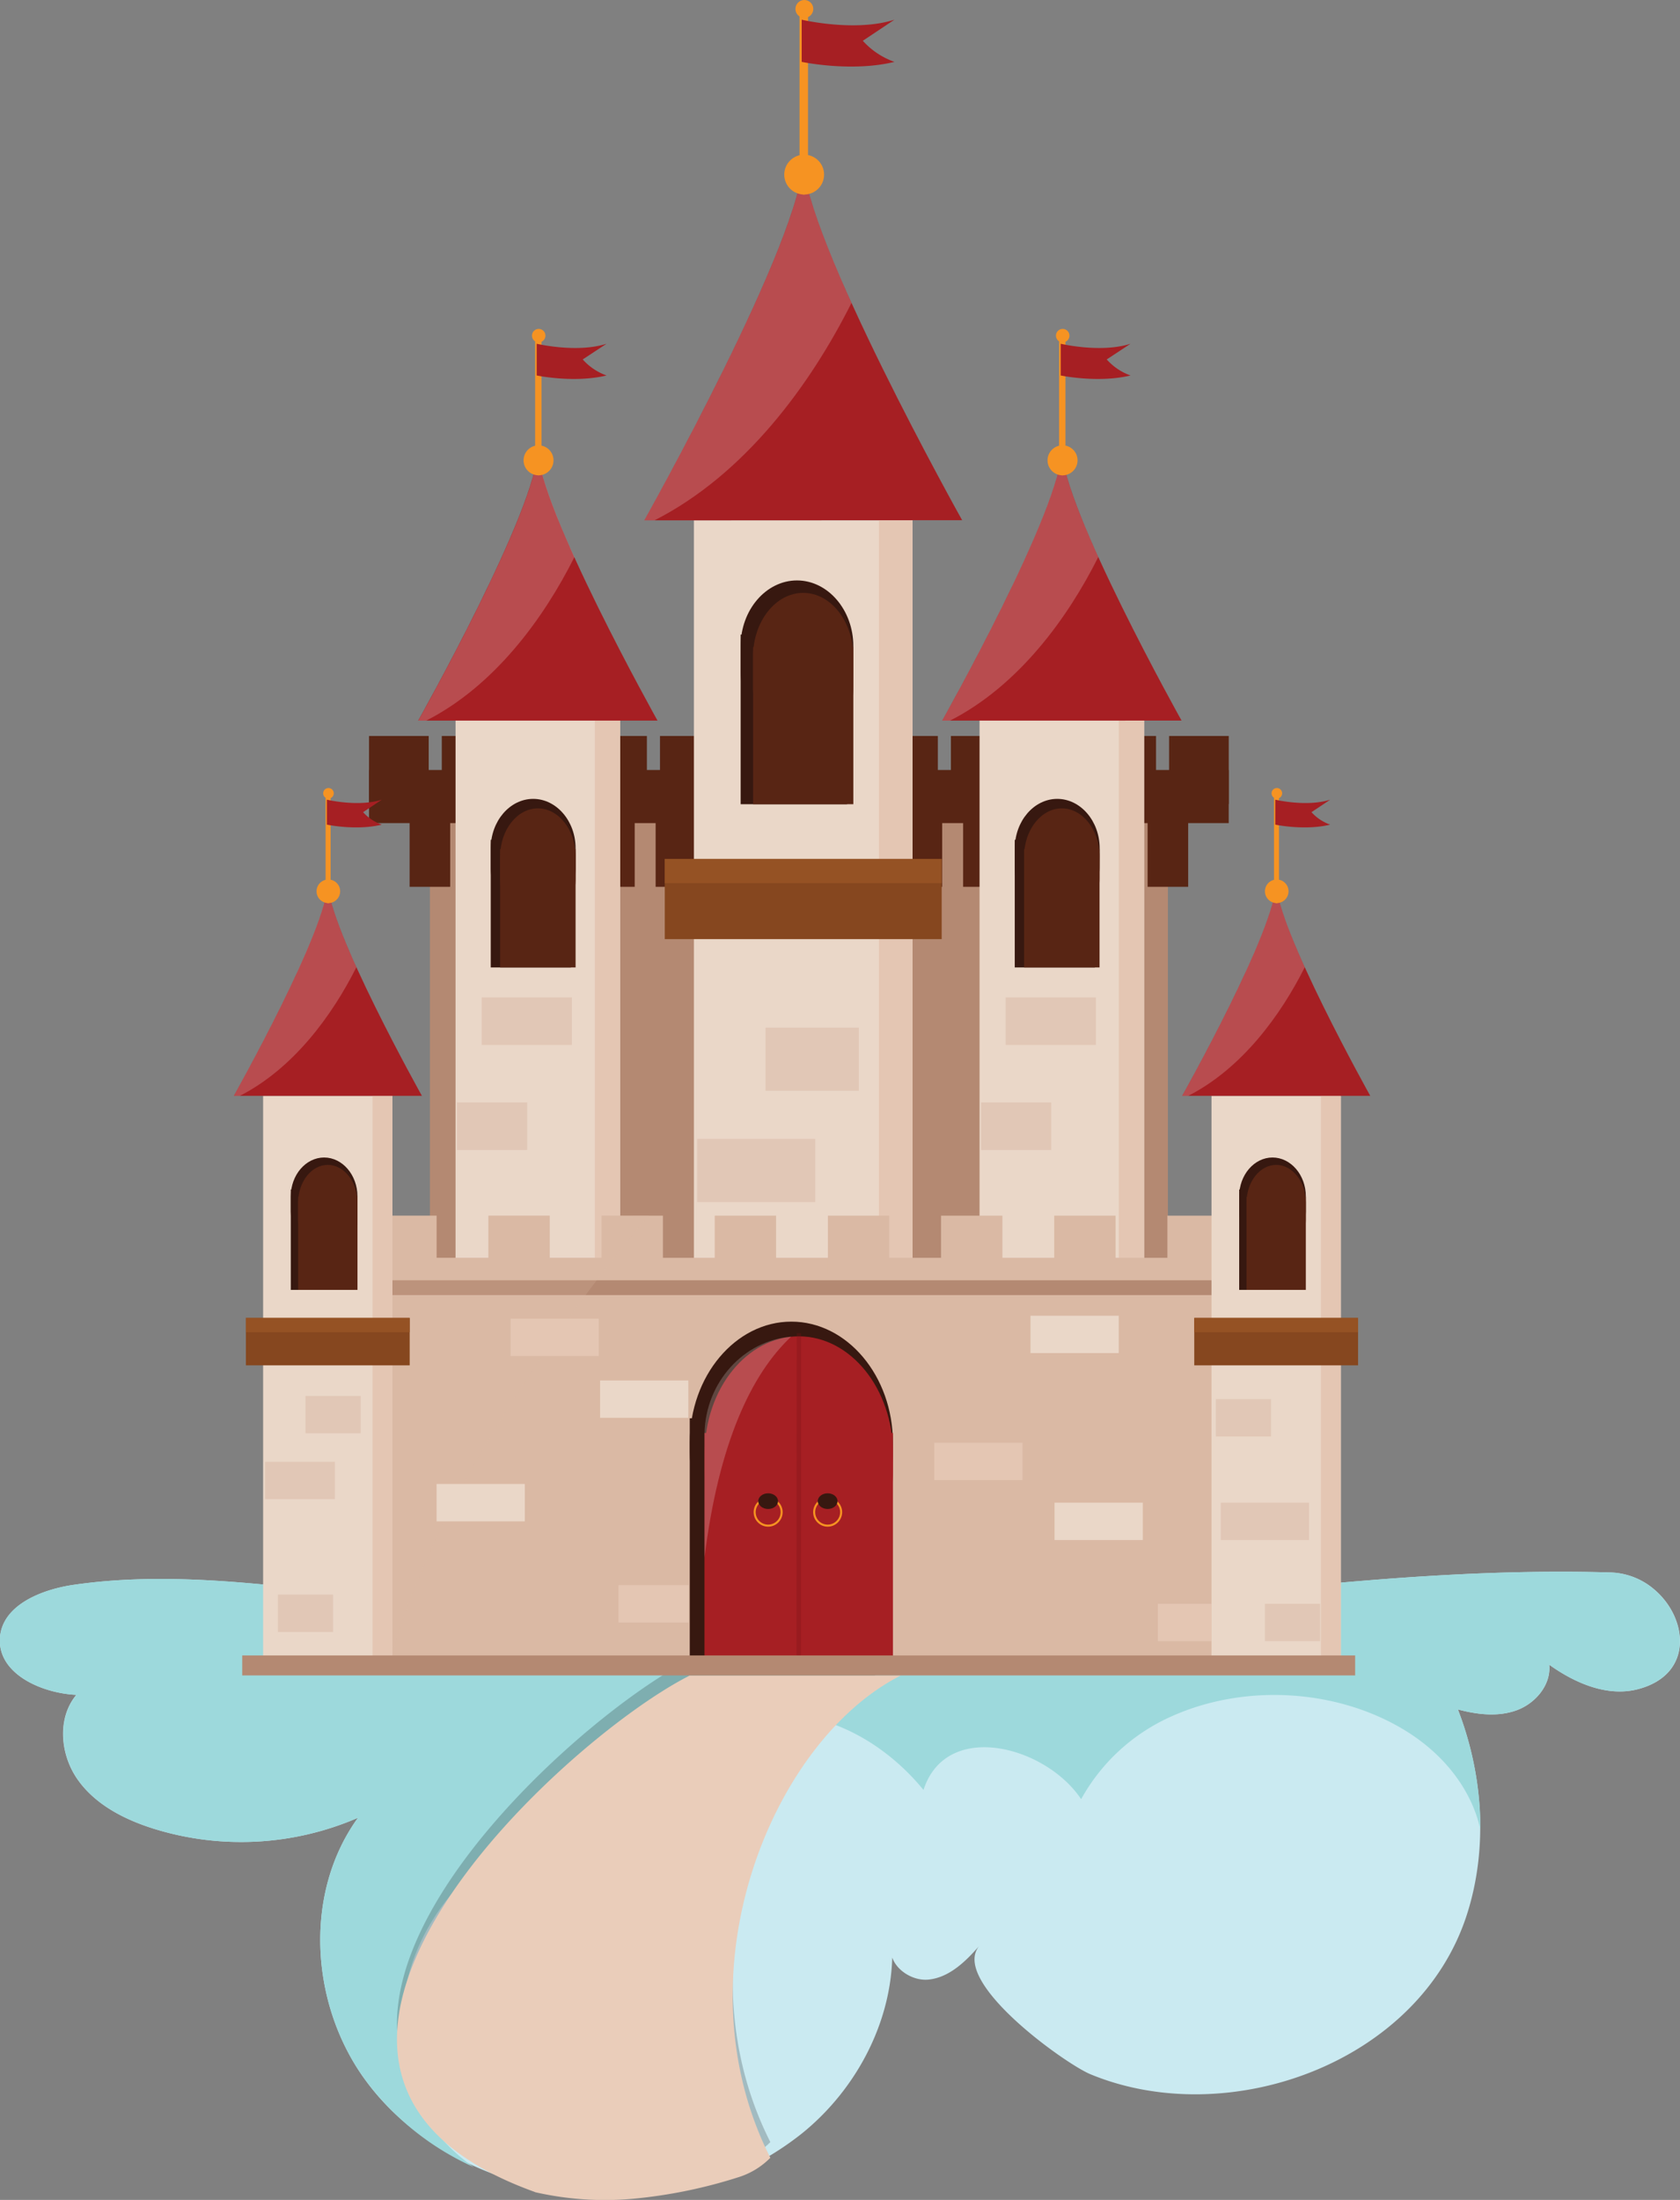 <svg xmlns="http://www.w3.org/2000/svg" viewBox="0 0 428.56 561.05"><rect x="0" y="0" width="428.56" height="561.05" fill="#808080" stroke="none"/><defs><style>.cls-1{isolation:isolate;}.cls-2{fill:#caeaf1;}.cls-3{fill:#9dd9dc;}.cls-4{fill:#b48972;}.cls-5{fill:#582514;}.cls-6{fill:#ead7c8;}.cls-7{fill:#e4c6b3;}.cls-8{fill:#371810;}.cls-9{fill:#86471f;}.cls-10{fill:#955224;}.cls-11{fill:#a61f23;}.cls-12,.cls-17{opacity:0.2;}.cls-13{fill:#fff;}.cls-14{fill:#f69322;}.cls-15{fill:#e1c7b6;}.cls-16{fill:#dab9a4;}.cls-17,.cls-18{mix-blend-mode:multiply;}.cls-18,.cls-19{fill:none;stroke-miterlimit:10;}.cls-18{stroke:#771215;stroke-width:1.1px;opacity:0.3;}.cls-19{stroke:#f69322;stroke-width:0.52px;}.cls-20{fill:#010101;}.cls-21{fill:#eacdba;}</style></defs><title>cloud</title><g class="cls-1"><g id="Layer_1" data-name="Layer 1"><path class="cls-2" d="M503.07,545.73A17.93,17.93,0,0,0,492,541.44C429.57,539.6,368.22,552,306,555c-47.09,2.26-94.15-3.4-141-8.71-21.62-2.45-43.54-4.83-65.08-1.7-8.35,1.21-18.39,5.27-18.83,13.69-.46,9,10.51,13.93,19.5,14.37-5,6-4.12,15.33.38,21.67s11.83,10.09,19.24,12.43A75,75,0,0,0,172.44,604c-13.71,18.93-12.25,46.53,1.06,65.74s36.81,29.18,60.11,31A75.51,75.51,0,0,0,285.7,684.5c14.46-11.68,23.81-30,23-48.56-1.72,5,4.15,9.9,9.38,9.32s9.34-4.59,12.81-8.54c-7.35,9.1,21.93,30,28.35,32.67,35.12,14.58,84.06-2.74,96.16-40.95,5.35-16.88,4-35.54-2.37-52.06,4.93,1.31,10.28,1.95,15.06.18s8.75-6.51,8.24-11.59c6.59,4.71,14.83,8.28,22.66,6.23C513.31,567.44,511.74,553,503.07,545.73Z" transform="translate(-81.12 -140.41)"/><path class="cls-3" d="M100.64,572.67c-5,6-4.12,15.33.38,21.67s11.83,10.09,19.24,12.43A75,75,0,0,0,172.44,604c-13.71,18.93-12.25,46.53,1.06,65.74A70.34,70.34,0,0,0,202,693.1a44.09,44.09,0,0,1-12.64-13.31c-6.2-10.35-6.92-22.71-4.32-34.29,5.1-22.8,30.42-46.76,54.33-34.39,4-16.66,15.76-30.55,33.39-33.21,17.18-2.58,33.27,6,43.94,19,5.82-18,31.24-11.16,40.21,2.36a49.09,49.09,0,0,1,23.4-21.27c18.35-8.12,41.49-6.88,58.75,3.44,7.88,4.71,14.49,11.53,18,20.11a34.84,34.84,0,0,1,1.71,5.52A83.77,83.77,0,0,0,453,576.37c4.93,1.31,10.28,1.95,15.06.18s8.75-6.51,8.24-11.59c6.59,4.71,14.83,8.28,22.66,6.23,14.3-3.75,12.74-18.16,4.06-25.46A17.93,17.93,0,0,0,492,541.44C429.57,539.6,368.22,552,306,555c-47.09,2.26-94.15-3.4-141-8.71-21.62-2.45-43.54-4.83-65.08-1.7-8.35,1.21-18.39,5.27-18.83,13.69C80.67,567.29,91.65,572.23,100.64,572.67Z" transform="translate(-81.12 -140.41)"/><rect class="cls-4" x="109.67" y="205.58" width="188.26" height="130.53"/><rect class="cls-5" x="94.14" y="187.7" width="15.22" height="17.36"/><rect class="cls-5" x="112.7" y="187.7" width="15.22" height="17.36"/><rect class="cls-5" x="131.25" y="187.7" width="15.22" height="17.36"/><rect class="cls-5" x="149.8" y="187.7" width="15.22" height="17.36"/><rect class="cls-5" x="168.36" y="187.7" width="15.22" height="17.36"/><rect class="cls-5" x="186.91" y="187.7" width="15.22" height="17.36"/><rect class="cls-5" x="205.46" y="187.7" width="15.22" height="17.36"/><rect class="cls-5" x="224.02" y="187.7" width="15.22" height="17.36"/><rect class="cls-5" x="242.57" y="187.7" width="15.22" height="17.36"/><rect class="cls-5" x="261.12" y="187.7" width="15.22" height="17.36"/><rect class="cls-5" x="279.68" y="187.7" width="15.22" height="17.36"/><rect class="cls-5" x="298.23" y="187.7" width="15.22" height="17.36"/><rect class="cls-5" x="94.14" y="196.37" width="219.3" height="13.55"/><rect class="cls-5" x="104.49" y="208.82" width="10.35" height="17.35"/><rect class="cls-5" x="120.18" y="208.82" width="10.35" height="17.35"/><rect class="cls-5" x="135.87" y="208.82" width="10.35" height="17.35"/><rect class="cls-5" x="151.56" y="208.82" width="10.35" height="17.35"/><rect class="cls-5" x="167.25" y="208.82" width="10.35" height="17.35"/><rect class="cls-5" x="182.93" y="208.82" width="10.35" height="17.35"/><rect class="cls-5" x="198.62" y="208.82" width="10.35" height="17.35"/><rect class="cls-5" x="214.31" y="208.82" width="10.35" height="17.35"/><rect class="cls-5" x="230" y="208.82" width="10.35" height="17.35"/><rect class="cls-5" x="245.69" y="208.82" width="10.35" height="17.35"/><rect class="cls-5" x="261.37" y="208.82" width="10.35" height="17.35"/><rect class="cls-5" x="277.06" y="208.82" width="10.35" height="17.35"/><rect class="cls-5" x="292.75" y="208.82" width="10.35" height="17.35"/><rect class="cls-6" x="177.01" y="132.71" width="55.77" height="245.37"/><rect class="cls-7" x="224.21" y="132.71" width="8.57" height="245.37"/><rect class="cls-8" x="188.94" y="161.85" width="27.15" height="43.25"/><path class="cls-8" d="M298.8,311.78c0,9.21-6.47,16.74-14.37,16.74s-14.37-7.53-14.37-16.74v-6.6c0-9.21,6.47-16.74,14.37-16.74S298.8,296,298.8,305.18Z" transform="translate(-81.12 -140.41)"/><rect class="cls-5" x="192.11" y="165.02" width="25.57" height="40.08"/><path class="cls-5" d="M298.8,315.44c0,8.93-5.75,16.24-12.79,16.24s-12.79-7.31-12.79-16.24v-7.59c0-8.93,5.75-16.24,12.79-16.24s12.79,7.31,12.79,16.24Z" transform="translate(-81.12 -140.41)"/><rect class="cls-9" x="169.58" y="219.06" width="70.64" height="20.45"/><rect class="cls-10" x="169.58" y="219.06" width="70.64" height="6.18"/><path class="cls-11" d="M245.46,273.12S286,201.09,286,181c0,19.59,40.56,92.08,40.56,92.08Z" transform="translate(-81.12 -140.41)"/><g class="cls-12"><path class="cls-13" d="M292.18,203.26c-3.71-9.36-6.17-17.4-6.17-22.22,0,9.07-8.29,28.76-17.38,47.62-11,22.85-23.18,44.46-23.18,44.46h2.62c23.16-11.78,39.83-34.68,50.26-55.46C296.09,212.69,294,207.82,292.18,203.26Z" transform="translate(-81.12 -140.41)"/></g><circle class="cls-14" cx="205.14" cy="44.53" r="5.08"/><path class="cls-14" d="M287.24,188.24c0,1-.48,1.79-1.08,1.79s-1.08-.8-1.08-1.79V144.49c0-1,.48-1.79,1.08-1.79s1.08.8,1.08,1.79Z" transform="translate(-81.12 -140.41)"/><path class="cls-11" d="M309.29,156.19c-11,2.69-23.66,0-23.66,0V145.43s13.58,3.23,23.66,0l-8.07,5.38A19.7,19.7,0,0,0,309.29,156.19Z" transform="translate(-81.12 -140.41)"/><circle class="cls-14" cx="205.19" cy="2.28" r="2.28"/><rect class="cls-15" x="195.28" y="262.08" width="23.8" height="16.11"/><rect class="cls-15" x="183.39" y="347.73" width="23.79" height="16.11"/><rect class="cls-15" x="177.84" y="290.46" width="30.13" height="16.11"/><rect class="cls-6" x="116.21" y="183.77" width="41.98" height="184.69"/><rect class="cls-7" x="151.74" y="183.77" width="6.45" height="184.69"/><rect class="cls-8" x="125.19" y="214.18" width="20.44" height="32.55"/><path class="cls-8" d="M227.95,361.75c0,6.93-4.87,12.6-10.82,12.6s-10.82-5.67-10.82-12.6v-5c0-6.93,4.87-12.6,10.82-12.6s10.82,5.67,10.82,12.6Z" transform="translate(-81.12 -140.41)"/><rect class="cls-5" x="127.58" y="216.56" width="19.25" height="30.17"/><path class="cls-5" d="M227.95,364.51c0,6.72-4.33,12.23-9.62,12.23s-9.62-5.5-9.62-12.23V358.8c0-6.72,4.33-12.23,9.62-12.23s9.62,5.5,9.62,12.23Z" transform="translate(-81.12 -140.41)"/><path class="cls-11" d="M187.79,324.19s30.53-54.22,30.53-69.31c0,14.74,30.53,69.31,30.53,69.31Z" transform="translate(-81.12 -140.41)"/><g class="cls-12"><path class="cls-13" d="M223,271.6c-2.79-7-4.64-13.09-4.64-16.72,0,6.82-6.24,21.65-13.08,35.85-8.29,17.2-17.45,33.47-17.45,33.47h2c17.43-8.87,30-26.1,37.83-41.74C225.9,278.7,224.32,275,223,271.6Z" transform="translate(-81.12 -140.41)"/></g><circle class="cls-14" cx="137.38" cy="117.4" r="3.82"/><path class="cls-14" d="M219.25,260.29c0,.74-.36,1.35-.81,1.35s-.81-.61-.81-1.35V227.36c0-.74.36-1.35.81-1.35s.81.61.81,1.35Z" transform="translate(-81.12 -140.41)"/><path class="cls-11" d="M235.84,236.17c-8.3,2-17.81,0-17.81,0v-8.09s10.22,2.43,17.81,0l-6.07,4A14.84,14.84,0,0,0,235.84,236.17Z" transform="translate(-81.12 -140.41)"/><circle class="cls-14" cx="137.42" cy="85.6" r="1.72"/><rect class="cls-15" x="116.58" y="281.15" width="17.91" height="12.13"/><rect class="cls-15" x="133.56" y="348.6" width="17.91" height="12.12"/><rect class="cls-15" x="122.88" y="254.36" width="23.01" height="12.13"/><rect class="cls-6" x="249.88" y="183.77" width="41.98" height="184.69"/><rect class="cls-7" x="285.4" y="183.77" width="6.45" height="184.69"/><rect class="cls-8" x="258.86" y="214.18" width="20.44" height="32.55"/><path class="cls-8" d="M361.61,361.75c0,6.93-4.87,12.6-10.82,12.6S340,368.68,340,361.75v-5c0-6.93,4.87-12.6,10.82-12.6s10.82,5.67,10.82,12.6Z" transform="translate(-81.12 -140.41)"/><rect class="cls-5" x="261.24" y="216.56" width="19.25" height="30.17"/><path class="cls-5" d="M361.61,364.51c0,6.72-4.33,12.23-9.62,12.23s-9.62-5.5-9.62-12.23V358.8c0-6.72,4.33-12.23,9.62-12.23s9.62,5.5,9.62,12.23Z" transform="translate(-81.12 -140.41)"/><path class="cls-11" d="M321.46,324.19S352,270,352,254.87c0,14.74,30.53,69.31,30.53,69.31Z" transform="translate(-81.12 -140.41)"/><g class="cls-12"><path class="cls-13" d="M356.63,271.6c-2.79-7-4.64-13.09-4.64-16.72,0,6.82-6.24,21.65-13.08,35.85-8.28,17.2-17.45,33.47-17.45,33.47h2c17.43-8.87,30-26.1,37.83-41.74C359.57,278.7,358,275,356.63,271.6Z" transform="translate(-81.12 -140.41)"/></g><circle class="cls-14" cx="271.05" cy="117.4" r="3.83"/><path class="cls-14" d="M352.91,260.29c0,.74-.36,1.35-.81,1.35s-.81-.61-.81-1.35V227.36c0-.74.36-1.35.81-1.35s.81.61.81,1.35Z" transform="translate(-81.12 -140.41)"/><path class="cls-11" d="M369.51,236.17c-8.3,2-17.81,0-17.81,0v-8.09s10.22,2.43,17.81,0l-6.07,4A14.83,14.83,0,0,0,369.51,236.17Z" transform="translate(-81.12 -140.41)"/><circle class="cls-14" cx="271.09" cy="85.6" r="1.72"/><rect class="cls-15" x="250.25" y="281.15" width="17.91" height="12.13"/><rect class="cls-15" x="267.22" y="348.6" width="17.91" height="12.12"/><rect class="cls-15" x="256.54" y="254.36" width="23.02" height="12.13"/><rect class="cls-16" x="95.72" y="320.78" width="217.73" height="103.85"/><rect class="cls-4" x="95.72" y="326.51" width="220.39" height="3.78"/><rect class="cls-16" x="95.72" y="310.03" width="15.65" height="15.15"/><rect class="cls-16" x="124.59" y="310.03" width="15.65" height="15.15"/><rect class="cls-16" x="153.46" y="310.03" width="15.65" height="15.15"/><rect class="cls-16" x="182.32" y="310.03" width="15.65" height="15.15"/><rect class="cls-16" x="211.19" y="310.03" width="15.65" height="15.15"/><rect class="cls-16" x="240.06" y="310.03" width="15.65" height="15.15"/><rect class="cls-16" x="268.93" y="310.03" width="15.65" height="15.15"/><rect class="cls-16" x="297.8" y="310.03" width="15.65" height="15.15"/><g class="cls-17"><path class="cls-16" d="M234.58,450.44V461.2H221.36V450.44H205.71V461.2H192.49V450.44H176.84V565h3.59c10.29-41.17,45-89.78,66.23-114.61Z" transform="translate(-81.12 -140.41)"/></g><rect class="cls-8" x="175.95" y="361.71" width="48.07" height="63.03"/><path class="cls-8" d="M308.9,510.57c0,17-11.66,30.86-25.91,30.86s-25.91-13.89-25.91-30.86v-2.24c0-17,11.66-30.86,25.91-30.86s25.91,13.89,25.91,30.86Z" transform="translate(-81.12 -140.41)"/><rect class="cls-11" x="179.71" y="365.46" width="48.07" height="59.28"/><path class="cls-11" d="M308.9,515.46c0,16.35-10.82,29.72-24,29.72s-24-13.38-24-29.72v-4.52c0-16.35,10.82-29.72,24-29.72s24,13.38,24,29.72Z" transform="translate(-81.12 -140.41)"/><rect class="cls-6" x="262.87" y="335.55" width="22.51" height="9.53"/><rect class="cls-7" x="130.24" y="336.3" width="22.51" height="9.53"/><rect class="cls-7" x="238.33" y="367.94" width="22.51" height="9.53"/><rect class="cls-6" x="153.08" y="352.06" width="22.51" height="9.53"/><rect class="cls-6" x="111.37" y="378.46" width="22.51" height="9.53"/><rect class="cls-6" x="269.01" y="383.23" width="22.51" height="9.53"/><rect class="cls-6" x="309.05" y="279.48" width="32.99" height="145.16"/><rect class="cls-7" x="336.97" y="279.48" width="5.07" height="145.16"/><rect class="cls-8" x="316.11" y="303.37" width="16.06" height="25.59"/><path class="cls-8" d="M414.23,449.42c0,5.45-3.83,9.9-8.5,9.9s-8.5-4.46-8.5-9.9v-3.91c0-5.45,3.83-9.9,8.5-9.9s8.5,4.46,8.5,9.9Z" transform="translate(-81.12 -140.41)"/><rect class="cls-5" x="317.98" y="305.25" width="15.13" height="23.71"/><path class="cls-5" d="M414.23,451.59c0,5.29-3.4,9.61-7.56,9.61s-7.56-4.32-7.56-9.61V447.1c0-5.29,3.4-9.61,7.56-9.61s7.56,4.32,7.56,9.61Z" transform="translate(-81.12 -140.41)"/><rect class="cls-9" x="304.65" y="336.11" width="41.79" height="12.1"/><rect class="cls-10" x="304.65" y="336.11" width="41.79" height="3.65"/><path class="cls-11" d="M382.67,419.89s24-42.61,24-54.47c0,11.59,24,54.47,24,54.47Z" transform="translate(-81.12 -140.41)"/><g class="cls-12"><path class="cls-13" d="M410.32,378.56c-2.19-5.54-3.65-10.29-3.65-13.14,0,5.36-4.91,17-10.28,28.17-6.51,13.51-13.71,26.3-13.71,26.3h1.55c13.7-7,23.56-20.51,29.73-32.81C412.62,384.14,411.38,381.26,410.32,378.56Z" transform="translate(-81.12 -140.41)"/></g><circle class="cls-14" cx="325.69" cy="227.31" r="3.01"/><path class="cls-14" d="M407.39,369.68c0,.58-.29,1.06-.64,1.06s-.64-.48-.64-1.06V343.8c0-.58.29-1.06.64-1.06s.64.48.64,1.06Z" transform="translate(-81.12 -140.41)"/><path class="cls-11" d="M420.44,350.72c-6.52,1.59-14,0-14,0v-6.36s8,1.91,14,0l-4.77,3.18A11.66,11.66,0,0,0,420.44,350.72Z" transform="translate(-81.12 -140.41)"/><circle class="cls-14" cx="325.72" cy="202.32" r="1.35"/><rect class="cls-15" x="310.16" y="356.82" width="14.08" height="9.53"/><rect class="cls-15" x="322.68" y="409.02" width="14.08" height="9.53"/><rect class="cls-15" x="311.42" y="383.23" width="22.51" height="9.53"/><rect class="cls-7" x="295.37" y="409.02" width="13.68" height="9.53"/><rect class="cls-7" x="157.77" y="404.26" width="17.89" height="9.53"/><line class="cls-18" x1="203.8" y1="340.01" x2="203.74" y2="424.64"/><g class="cls-12"><path class="cls-13" d="M282.94,481.3c-12.13,1-21.8,11.63-22.1,24.58h0v31.74C264.44,508.59,272.73,490.86,282.94,481.3Z" transform="translate(-81.12 -140.41)"/></g><rect class="cls-6" x="67.12" y="279.48" width="32.99" height="145.16"/><rect class="cls-7" x="95.04" y="279.48" width="5.07" height="145.16"/><rect class="cls-8" x="74.18" y="303.37" width="16.06" height="25.59"/><path class="cls-8" d="M172.3,449.42c0,5.45-3.83,9.9-8.5,9.9s-8.5-4.46-8.5-9.9v-3.91c0-5.45,3.83-9.9,8.5-9.9s8.5,4.46,8.5,9.9Z" transform="translate(-81.12 -140.41)"/><rect class="cls-5" x="76.06" y="305.25" width="15.13" height="23.71"/><path class="cls-5" d="M172.3,451.59c0,5.29-3.4,9.61-7.56,9.61s-7.56-4.32-7.56-9.61V447.1c0-5.29,3.4-9.61,7.56-9.61s7.56,4.32,7.56,9.61Z" transform="translate(-81.12 -140.41)"/><rect class="cls-9" x="62.72" y="336.11" width="41.79" height="12.1"/><rect class="cls-10" x="62.72" y="336.11" width="41.79" height="3.65"/><path class="cls-11" d="M140.75,419.89s24-42.61,24-54.47c0,11.59,24,54.47,24,54.47Z" transform="translate(-81.12 -140.41)"/><g class="cls-12"><path class="cls-13" d="M168.39,378.56c-2.19-5.54-3.65-10.29-3.65-13.14,0,5.36-4.91,17-10.28,28.17-6.51,13.51-13.71,26.3-13.71,26.3h1.55c13.7-7,23.56-20.51,29.73-32.81C170.7,384.14,169.45,381.26,168.39,378.56Z" transform="translate(-81.12 -140.41)"/></g><circle class="cls-14" cx="83.76" cy="227.31" r="3.01"/><path class="cls-14" d="M165.46,369.68c0,.58-.29,1.06-.64,1.06s-.64-.48-.64-1.06V343.8c0-.58.29-1.06.64-1.06s.64.48.64,1.06Z" transform="translate(-81.12 -140.41)"/><path class="cls-11" d="M178.51,350.72c-6.52,1.59-14,0-14,0v-6.36s8,1.91,14,0l-4.77,3.18A11.66,11.66,0,0,0,178.51,350.72Z" transform="translate(-81.12 -140.41)"/><circle class="cls-14" cx="83.79" cy="202.32" r="1.35"/><rect class="cls-15" x="77.93" y="356.01" width="14.08" height="9.53"/><rect class="cls-15" x="70.89" y="406.68" width="14.08" height="9.53"/><rect class="cls-15" x="67.61" y="372.8" width="17.82" height="9.53"/><circle class="cls-19" cx="211.13" cy="385.65" r="3.44"/><circle class="cls-19" cx="195.95" cy="385.65" r="3.44"/><ellipse class="cls-8" cx="195.95" cy="382.84" rx="2.52" ry="2"/><ellipse class="cls-8" cx="211.13" cy="382.84" rx="2.52" ry="2"/><g class="cls-17"><path class="cls-20" d="M217.59,695.45c-85.13-30.58,6.74-115.24,39.51-131.74h53.83c-32.77,16.5-57.25,75.67-33.3,123h0a19.54,19.54,0,0,1-7.83,4.86,126.68,126.68,0,0,1-27.11,5.59,80.05,80.05,0,0,1-25.1-1.68Z" transform="translate(-81.12 -140.41)"/></g><path class="cls-21" d="M217.59,699.45c-85.13-30.58,6.74-115.24,39.51-131.74h53.83c-32.77,16.5-57.25,75.67-33.3,123h0a19.54,19.54,0,0,1-7.83,4.86,126.68,126.68,0,0,1-27.11,5.59,80.05,80.05,0,0,1-25.1-1.68Z" transform="translate(-81.12 -140.41)"/><rect class="cls-4" x="61.79" y="422.19" width="283.9" height="5.1"/></g></g></svg>